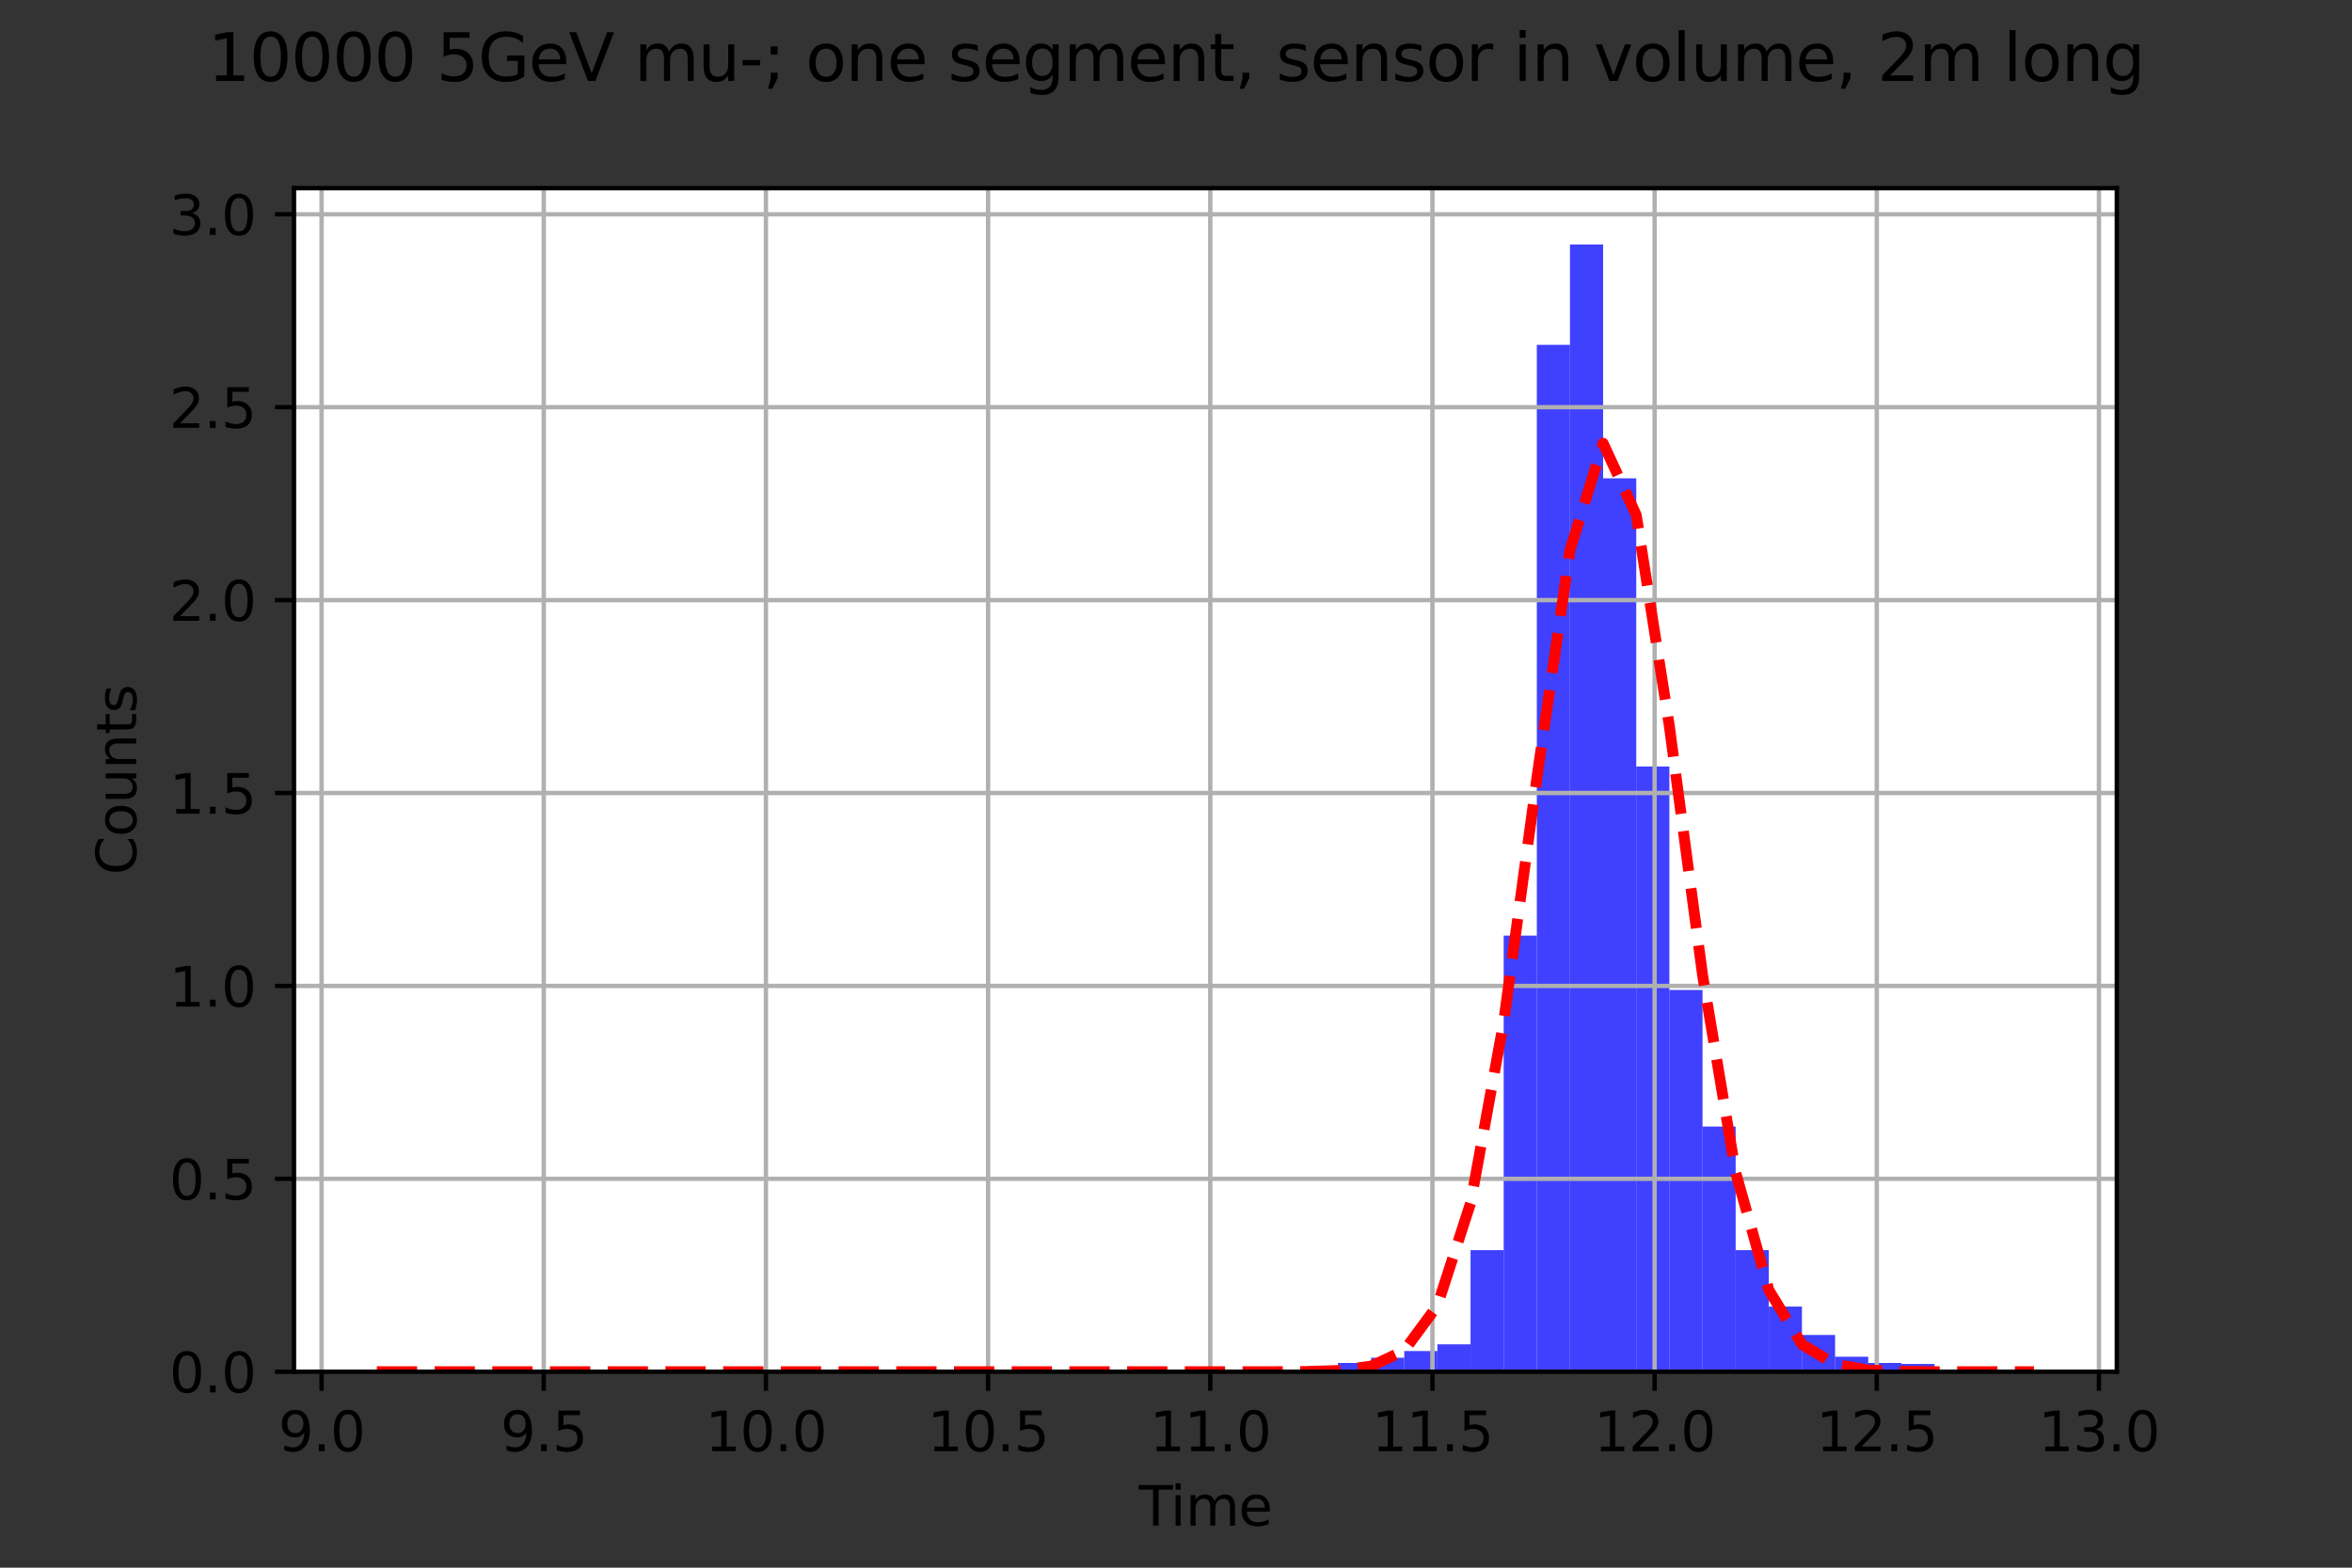 <?xml version="1.0" encoding="utf-8" standalone="no"?>
<!DOCTYPE svg PUBLIC "-//W3C//DTD SVG 1.1//EN"
  "http://www.w3.org/Graphics/SVG/1.1/DTD/svg11.dtd">
<svg xmlns:xlink="http://www.w3.org/1999/xlink" width="432pt" height="288pt" viewBox="0 0 432 288" xmlns="http://www.w3.org/2000/svg" version="1.1">
 <rect x="0" y="0" width="432" height="288" fill="#333333" stroke="none"/>
 <defs>
  <style type="text/css">*{stroke-linejoin: round; stroke-linecap: butt}</style>
 </defs>
 <g id="figure_1">
  <g id="patch_1">
   <path d="M 0 288 
L 432 288 
L 432 0 
L 0 0 
L 0 288 
z
" style="fill: none"/>
  </g>
  <g id="axes_1">
   <g id="patch_2">
    <path d="M 54 252 
L 388.8 252 
L 388.8 34.56 
L 54 34.56 
z
" style="fill: #ffffff"/>
   </g>
   <g id="patch_3">
    <path d="M 69.218 252 
L 75.305 252 
L 75.305 251.905 
L 69.218 251.905 
z
" clip-path="url(#pb3d603c00c)" style="fill: #0000ff; opacity: 0.75"/>
   </g>
   <g id="patch_4">
    <path d="M 75.305 252 
L 81.393 252 
L 81.393 252 
L 75.305 252 
z
" clip-path="url(#pb3d603c00c)" style="fill: #0000ff; opacity: 0.75"/>
   </g>
   <g id="patch_5">
    <path d="M 81.393 252 
L 87.48 252 
L 87.48 252 
L 81.393 252 
z
" clip-path="url(#pb3d603c00c)" style="fill: #0000ff; opacity: 0.75"/>
   </g>
   <g id="patch_6">
    <path d="M 87.48 252 
L 93.567 252 
L 93.567 252 
L 87.48 252 
z
" clip-path="url(#pb3d603c00c)" style="fill: #0000ff; opacity: 0.75"/>
   </g>
   <g id="patch_7">
    <path d="M 93.567 252 
L 99.655 252 
L 99.655 252 
L 93.567 252 
z
" clip-path="url(#pb3d603c00c)" style="fill: #0000ff; opacity: 0.75"/>
   </g>
   <g id="patch_8">
    <path d="M 99.655 252 
L 105.742 252 
L 105.742 252 
L 99.655 252 
z
" clip-path="url(#pb3d603c00c)" style="fill: #0000ff; opacity: 0.75"/>
   </g>
   <g id="patch_9">
    <path d="M 105.742 252 
L 111.829 252 
L 111.829 252 
L 105.742 252 
z
" clip-path="url(#pb3d603c00c)" style="fill: #0000ff; opacity: 0.75"/>
   </g>
   <g id="patch_10">
    <path d="M 111.829 252 
L 117.916 252 
L 117.916 252 
L 111.829 252 
z
" clip-path="url(#pb3d603c00c)" style="fill: #0000ff; opacity: 0.75"/>
   </g>
   <g id="patch_11">
    <path d="M 117.916 252 
L 124.004 252 
L 124.004 252 
L 117.916 252 
z
" clip-path="url(#pb3d603c00c)" style="fill: #0000ff; opacity: 0.75"/>
   </g>
   <g id="patch_12">
    <path d="M 124.004 252 
L 130.091 252 
L 130.091 252 
L 124.004 252 
z
" clip-path="url(#pb3d603c00c)" style="fill: #0000ff; opacity: 0.75"/>
   </g>
   <g id="patch_13">
    <path d="M 130.091 252 
L 136.178 252 
L 136.178 252 
L 130.091 252 
z
" clip-path="url(#pb3d603c00c)" style="fill: #0000ff; opacity: 0.75"/>
   </g>
   <g id="patch_14">
    <path d="M 136.178 252 
L 142.265 252 
L 142.265 252 
L 136.178 252 
z
" clip-path="url(#pb3d603c00c)" style="fill: #0000ff; opacity: 0.75"/>
   </g>
   <g id="patch_15">
    <path d="M 142.265 252 
L 148.353 252 
L 148.353 252 
L 142.265 252 
z
" clip-path="url(#pb3d603c00c)" style="fill: #0000ff; opacity: 0.75"/>
   </g>
   <g id="patch_16">
    <path d="M 148.353 252 
L 154.44 252 
L 154.44 252 
L 148.353 252 
z
" clip-path="url(#pb3d603c00c)" style="fill: #0000ff; opacity: 0.75"/>
   </g>
   <g id="patch_17">
    <path d="M 154.44 252 
L 160.527 252 
L 160.527 252 
L 154.44 252 
z
" clip-path="url(#pb3d603c00c)" style="fill: #0000ff; opacity: 0.75"/>
   </g>
   <g id="patch_18">
    <path d="M 160.527 252 
L 166.615 252 
L 166.615 251.905 
L 160.527 251.905 
z
" clip-path="url(#pb3d603c00c)" style="fill: #0000ff; opacity: 0.75"/>
   </g>
   <g id="patch_19">
    <path d="M 166.615 252 
L 172.702 252 
L 172.702 252 
L 166.615 252 
z
" clip-path="url(#pb3d603c00c)" style="fill: #0000ff; opacity: 0.75"/>
   </g>
   <g id="patch_20">
    <path d="M 172.702 252 
L 178.789 252 
L 178.789 252 
L 172.702 252 
z
" clip-path="url(#pb3d603c00c)" style="fill: #0000ff; opacity: 0.75"/>
   </g>
   <g id="patch_21">
    <path d="M 178.789 252 
L 184.876 252 
L 184.876 251.905 
L 178.789 251.905 
z
" clip-path="url(#pb3d603c00c)" style="fill: #0000ff; opacity: 0.75"/>
   </g>
   <g id="patch_22">
    <path d="M 184.876 252 
L 190.964 252 
L 190.964 252 
L 184.876 252 
z
" clip-path="url(#pb3d603c00c)" style="fill: #0000ff; opacity: 0.75"/>
   </g>
   <g id="patch_23">
    <path d="M 190.964 252 
L 197.051 252 
L 197.051 252 
L 190.964 252 
z
" clip-path="url(#pb3d603c00c)" style="fill: #0000ff; opacity: 0.75"/>
   </g>
   <g id="patch_24">
    <path d="M 197.051 252 
L 203.138 252 
L 203.138 252 
L 197.051 252 
z
" clip-path="url(#pb3d603c00c)" style="fill: #0000ff; opacity: 0.75"/>
   </g>
   <g id="patch_25">
    <path d="M 203.138 252 
L 209.225 252 
L 209.225 252 
L 203.138 252 
z
" clip-path="url(#pb3d603c00c)" style="fill: #0000ff; opacity: 0.75"/>
   </g>
   <g id="patch_26">
    <path d="M 209.225 252 
L 215.313 252 
L 215.313 251.905 
L 209.225 251.905 
z
" clip-path="url(#pb3d603c00c)" style="fill: #0000ff; opacity: 0.75"/>
   </g>
   <g id="patch_27">
    <path d="M 215.313 252 
L 221.4 252 
L 221.4 252 
L 215.313 252 
z
" clip-path="url(#pb3d603c00c)" style="fill: #0000ff; opacity: 0.75"/>
   </g>
   <g id="patch_28">
    <path d="M 221.4 252 
L 227.487 252 
L 227.487 252 
L 221.4 252 
z
" clip-path="url(#pb3d603c00c)" style="fill: #0000ff; opacity: 0.75"/>
   </g>
   <g id="patch_29">
    <path d="M 227.487 252 
L 233.575 252 
L 233.575 252 
L 227.487 252 
z
" clip-path="url(#pb3d603c00c)" style="fill: #0000ff; opacity: 0.75"/>
   </g>
   <g id="patch_30">
    <path d="M 233.575 252 
L 239.662 252 
L 239.662 252 
L 233.575 252 
z
" clip-path="url(#pb3d603c00c)" style="fill: #0000ff; opacity: 0.75"/>
   </g>
   <g id="patch_31">
    <path d="M 239.662 252 
L 245.749 252 
L 245.749 251.24 
L 239.662 251.24 
z
" clip-path="url(#pb3d603c00c)" style="fill: #0000ff; opacity: 0.75"/>
   </g>
   <g id="patch_32">
    <path d="M 245.749 252 
L 251.836 252 
L 251.836 250.384 
L 245.749 250.384 
z
" clip-path="url(#pb3d603c00c)" style="fill: #0000ff; opacity: 0.75"/>
   </g>
   <g id="patch_33">
    <path d="M 251.836 252 
L 257.924 252 
L 257.924 249.434 
L 251.836 249.434 
z
" clip-path="url(#pb3d603c00c)" style="fill: #0000ff; opacity: 0.75"/>
   </g>
   <g id="patch_34">
    <path d="M 257.924 252 
L 264.011 252 
L 264.011 248.199 
L 257.924 248.199 
z
" clip-path="url(#pb3d603c00c)" style="fill: #0000ff; opacity: 0.75"/>
   </g>
   <g id="patch_35">
    <path d="M 264.011 252 
L 270.098 252 
L 270.098 246.963 
L 264.011 246.963 
z
" clip-path="url(#pb3d603c00c)" style="fill: #0000ff; opacity: 0.75"/>
   </g>
   <g id="patch_36">
    <path d="M 270.098 252 
L 276.185 252 
L 276.185 229.666 
L 270.098 229.666 
z
" clip-path="url(#pb3d603c00c)" style="fill: #0000ff; opacity: 0.75"/>
   </g>
   <g id="patch_37">
    <path d="M 276.185 252 
L 282.273 252 
L 282.273 171.884 
L 276.185 171.884 
z
" clip-path="url(#pb3d603c00c)" style="fill: #0000ff; opacity: 0.75"/>
   </g>
   <g id="patch_38">
    <path d="M 282.273 252 
L 288.36 252 
L 288.36 63.351 
L 282.273 63.351 
z
" clip-path="url(#pb3d603c00c)" style="fill: #0000ff; opacity: 0.75"/>
   </g>
   <g id="patch_39">
    <path d="M 288.36 252 
L 294.447 252 
L 294.447 44.914 
L 288.36 44.914 
z
" clip-path="url(#pb3d603c00c)" style="fill: #0000ff; opacity: 0.75"/>
   </g>
   <g id="patch_40">
    <path d="M 294.447 252 
L 300.535 252 
L 300.535 87.869 
L 294.447 87.869 
z
" clip-path="url(#pb3d603c00c)" style="fill: #0000ff; opacity: 0.75"/>
   </g>
   <g id="patch_41">
    <path d="M 300.535 252 
L 306.622 252 
L 306.622 140.807 
L 300.535 140.807 
z
" clip-path="url(#pb3d603c00c)" style="fill: #0000ff; opacity: 0.75"/>
   </g>
   <g id="patch_42">
    <path d="M 306.622 252 
L 312.709 252 
L 312.709 181.863 
L 306.622 181.863 
z
" clip-path="url(#pb3d603c00c)" style="fill: #0000ff; opacity: 0.75"/>
   </g>
   <g id="patch_43">
    <path d="M 312.709 252 
L 318.796 252 
L 318.796 206.952 
L 312.709 206.952 
z
" clip-path="url(#pb3d603c00c)" style="fill: #0000ff; opacity: 0.75"/>
   </g>
   <g id="patch_44">
    <path d="M 318.796 252 
L 324.884 252 
L 324.884 229.666 
L 318.796 229.666 
z
" clip-path="url(#pb3d603c00c)" style="fill: #0000ff; opacity: 0.75"/>
   </g>
   <g id="patch_45">
    <path d="M 324.884 252 
L 330.971 252 
L 330.971 240.025 
L 324.884 240.025 
z
" clip-path="url(#pb3d603c00c)" style="fill: #0000ff; opacity: 0.75"/>
   </g>
   <g id="patch_46">
    <path d="M 330.971 252 
L 337.058 252 
L 337.058 245.252 
L 330.971 245.252 
z
" clip-path="url(#pb3d603c00c)" style="fill: #0000ff; opacity: 0.75"/>
   </g>
   <g id="patch_47">
    <path d="M 337.058 252 
L 343.145 252 
L 343.145 249.244 
L 337.058 249.244 
z
" clip-path="url(#pb3d603c00c)" style="fill: #0000ff; opacity: 0.75"/>
   </g>
   <g id="patch_48">
    <path d="M 343.145 252 
L 349.233 252 
L 349.233 250.384 
L 343.145 250.384 
z
" clip-path="url(#pb3d603c00c)" style="fill: #0000ff; opacity: 0.75"/>
   </g>
   <g id="patch_49">
    <path d="M 349.233 252 
L 355.32 252 
L 355.32 250.574 
L 349.233 250.574 
z
" clip-path="url(#pb3d603c00c)" style="fill: #0000ff; opacity: 0.75"/>
   </g>
   <g id="patch_50">
    <path d="M 355.32 252 
L 361.407 252 
L 361.407 251.62 
L 355.32 251.62 
z
" clip-path="url(#pb3d603c00c)" style="fill: #0000ff; opacity: 0.75"/>
   </g>
   <g id="patch_51">
    <path d="M 361.407 252 
L 367.495 252 
L 367.495 251.905 
L 361.407 251.905 
z
" clip-path="url(#pb3d603c00c)" style="fill: #0000ff; opacity: 0.75"/>
   </g>
   <g id="patch_52">
    <path d="M 367.495 252 
L 373.582 252 
L 373.582 251.905 
L 367.495 251.905 
z
" clip-path="url(#pb3d603c00c)" style="fill: #0000ff; opacity: 0.75"/>
   </g>
   <g id="matplotlib.axis_1">
    <g id="xtick_1">
     <g id="line2d_1">
      <path d="M 59.065 252 
L 59.065 34.56 
" clip-path="url(#pb3d603c00c)" style="fill: none; stroke: #b0b0b0; stroke-width: 0.8; stroke-linecap: square"/>
     </g>
     <g id="line2d_2">
      <defs>
       <path id="mddbe0dbd4b" d="M 0 0 
L 0 3.5 
" style="stroke: #000000; stroke-width: 0.8"/>
      </defs>
      <g>
       <use xlink:href="#mddbe0dbd4b" x="59.065" y="252" style="stroke: #000000; stroke-width: 0.8"/>
      </g>
     </g>
     <g id="text_1">
      <!-- 9.0 -->
      <g transform="translate(51.113 266.598) scale(0.1 -0.1)">
       <defs>
        <path id="DejaVuSans-39" d="M 703 97 
L 703 672 
Q 941 559 1184 500 
Q 1428 441 1663 441 
Q 2288 441 2617 861 
Q 2947 1281 2994 2138 
Q 2813 1869 2534 1725 
Q 2256 1581 1919 1581 
Q 1219 1581 811 2004 
Q 403 2428 403 3163 
Q 403 3881 828 4315 
Q 1253 4750 1959 4750 
Q 2769 4750 3195 4129 
Q 3622 3509 3622 2328 
Q 3622 1225 3098 567 
Q 2575 -91 1691 -91 
Q 1453 -91 1209 -44 
Q 966 3 703 97 
z
M 1959 2075 
Q 2384 2075 2632 2365 
Q 2881 2656 2881 3163 
Q 2881 3666 2632 3958 
Q 2384 4250 1959 4250 
Q 1534 4250 1286 3958 
Q 1038 3666 1038 3163 
Q 1038 2656 1286 2365 
Q 1534 2075 1959 2075 
z
" transform="scale(0.016)"/>
        <path id="DejaVuSans-2e" d="M 684 794 
L 1344 794 
L 1344 0 
L 684 0 
L 684 794 
z
" transform="scale(0.016)"/>
        <path id="DejaVuSans-30" d="M 2034 4250 
Q 1547 4250 1301 3770 
Q 1056 3291 1056 2328 
Q 1056 1369 1301 889 
Q 1547 409 2034 409 
Q 2525 409 2770 889 
Q 3016 1369 3016 2328 
Q 3016 3291 2770 3770 
Q 2525 4250 2034 4250 
z
M 2034 4750 
Q 2819 4750 3233 4129 
Q 3647 3509 3647 2328 
Q 3647 1150 3233 529 
Q 2819 -91 2034 -91 
Q 1250 -91 836 529 
Q 422 1150 422 2328 
Q 422 3509 836 4129 
Q 1250 4750 2034 4750 
z
" transform="scale(0.016)"/>
       </defs>
       <use xlink:href="#DejaVuSans-39"/>
       <use xlink:href="#DejaVuSans-2e" x="63.623"/>
       <use xlink:href="#DejaVuSans-30" x="95.41"/>
      </g>
     </g>
    </g>
    <g id="xtick_2">
     <g id="line2d_3">
      <path d="M 99.872 252 
L 99.872 34.56 
" clip-path="url(#pb3d603c00c)" style="fill: none; stroke: #b0b0b0; stroke-width: 0.8; stroke-linecap: square"/>
     </g>
     <g id="line2d_4">
      <g>
       <use xlink:href="#mddbe0dbd4b" x="99.872" y="252" style="stroke: #000000; stroke-width: 0.8"/>
      </g>
     </g>
     <g id="text_2">
      <!-- 9.5 -->
      <g transform="translate(91.92 266.598) scale(0.1 -0.1)">
       <defs>
        <path id="DejaVuSans-35" d="M 691 4666 
L 3169 4666 
L 3169 4134 
L 1269 4134 
L 1269 2991 
Q 1406 3038 1543 3061 
Q 1681 3084 1819 3084 
Q 2600 3084 3056 2656 
Q 3513 2228 3513 1497 
Q 3513 744 3044 326 
Q 2575 -91 1722 -91 
Q 1428 -91 1123 -41 
Q 819 9 494 109 
L 494 744 
Q 775 591 1075 516 
Q 1375 441 1709 441 
Q 2250 441 2565 725 
Q 2881 1009 2881 1497 
Q 2881 1984 2565 2268 
Q 2250 2553 1709 2553 
Q 1456 2553 1204 2497 
Q 953 2441 691 2322 
L 691 4666 
z
" transform="scale(0.016)"/>
       </defs>
       <use xlink:href="#DejaVuSans-39"/>
       <use xlink:href="#DejaVuSans-2e" x="63.623"/>
       <use xlink:href="#DejaVuSans-35" x="95.41"/>
      </g>
     </g>
    </g>
    <g id="xtick_3">
     <g id="line2d_5">
      <path d="M 140.679 252 
L 140.679 34.56 
" clip-path="url(#pb3d603c00c)" style="fill: none; stroke: #b0b0b0; stroke-width: 0.8; stroke-linecap: square"/>
     </g>
     <g id="line2d_6">
      <g>
       <use xlink:href="#mddbe0dbd4b" x="140.679" y="252" style="stroke: #000000; stroke-width: 0.8"/>
      </g>
     </g>
     <g id="text_3">
      <!-- 10.0 -->
      <g transform="translate(129.546 266.598) scale(0.1 -0.1)">
       <defs>
        <path id="DejaVuSans-31" d="M 794 531 
L 1825 531 
L 1825 4091 
L 703 3866 
L 703 4441 
L 1819 4666 
L 2450 4666 
L 2450 531 
L 3481 531 
L 3481 0 
L 794 0 
L 794 531 
z
" transform="scale(0.016)"/>
       </defs>
       <use xlink:href="#DejaVuSans-31"/>
       <use xlink:href="#DejaVuSans-30" x="63.623"/>
       <use xlink:href="#DejaVuSans-2e" x="127.246"/>
       <use xlink:href="#DejaVuSans-30" x="159.033"/>
      </g>
     </g>
    </g>
    <g id="xtick_4">
     <g id="line2d_7">
      <path d="M 181.486 252 
L 181.486 34.56 
" clip-path="url(#pb3d603c00c)" style="fill: none; stroke: #b0b0b0; stroke-width: 0.8; stroke-linecap: square"/>
     </g>
     <g id="line2d_8">
      <g>
       <use xlink:href="#mddbe0dbd4b" x="181.486" y="252" style="stroke: #000000; stroke-width: 0.8"/>
      </g>
     </g>
     <g id="text_4">
      <!-- 10.5 -->
      <g transform="translate(170.353 266.598) scale(0.1 -0.1)">
       <use xlink:href="#DejaVuSans-31"/>
       <use xlink:href="#DejaVuSans-30" x="63.623"/>
       <use xlink:href="#DejaVuSans-2e" x="127.246"/>
       <use xlink:href="#DejaVuSans-35" x="159.033"/>
      </g>
     </g>
    </g>
    <g id="xtick_5">
     <g id="line2d_9">
      <path d="M 222.293 252 
L 222.293 34.56 
" clip-path="url(#pb3d603c00c)" style="fill: none; stroke: #b0b0b0; stroke-width: 0.8; stroke-linecap: square"/>
     </g>
     <g id="line2d_10">
      <g>
       <use xlink:href="#mddbe0dbd4b" x="222.293" y="252" style="stroke: #000000; stroke-width: 0.8"/>
      </g>
     </g>
     <g id="text_5">
      <!-- 11.0 -->
      <g transform="translate(211.161 266.598) scale(0.1 -0.1)">
       <use xlink:href="#DejaVuSans-31"/>
       <use xlink:href="#DejaVuSans-31" x="63.623"/>
       <use xlink:href="#DejaVuSans-2e" x="127.246"/>
       <use xlink:href="#DejaVuSans-30" x="159.033"/>
      </g>
     </g>
    </g>
    <g id="xtick_6">
     <g id="line2d_11">
      <path d="M 263.101 252 
L 263.101 34.56 
" clip-path="url(#pb3d603c00c)" style="fill: none; stroke: #b0b0b0; stroke-width: 0.8; stroke-linecap: square"/>
     </g>
     <g id="line2d_12">
      <g>
       <use xlink:href="#mddbe0dbd4b" x="263.101" y="252" style="stroke: #000000; stroke-width: 0.8"/>
      </g>
     </g>
     <g id="text_6">
      <!-- 11.5 -->
      <g transform="translate(251.968 266.598) scale(0.1 -0.1)">
       <use xlink:href="#DejaVuSans-31"/>
       <use xlink:href="#DejaVuSans-31" x="63.623"/>
       <use xlink:href="#DejaVuSans-2e" x="127.246"/>
       <use xlink:href="#DejaVuSans-35" x="159.033"/>
      </g>
     </g>
    </g>
    <g id="xtick_7">
     <g id="line2d_13">
      <path d="M 303.908 252 
L 303.908 34.56 
" clip-path="url(#pb3d603c00c)" style="fill: none; stroke: #b0b0b0; stroke-width: 0.8; stroke-linecap: square"/>
     </g>
     <g id="line2d_14">
      <g>
       <use xlink:href="#mddbe0dbd4b" x="303.908" y="252" style="stroke: #000000; stroke-width: 0.8"/>
      </g>
     </g>
     <g id="text_7">
      <!-- 12.0 -->
      <g transform="translate(292.775 266.598) scale(0.1 -0.1)">
       <defs>
        <path id="DejaVuSans-32" d="M 1228 531 
L 3431 531 
L 3431 0 
L 469 0 
L 469 531 
Q 828 903 1448 1529 
Q 2069 2156 2228 2338 
Q 2531 2678 2651 2914 
Q 2772 3150 2772 3378 
Q 2772 3750 2511 3984 
Q 2250 4219 1831 4219 
Q 1534 4219 1204 4116 
Q 875 4013 500 3803 
L 500 4441 
Q 881 4594 1212 4672 
Q 1544 4750 1819 4750 
Q 2544 4750 2975 4387 
Q 3406 4025 3406 3419 
Q 3406 3131 3298 2873 
Q 3191 2616 2906 2266 
Q 2828 2175 2409 1742 
Q 1991 1309 1228 531 
z
" transform="scale(0.016)"/>
       </defs>
       <use xlink:href="#DejaVuSans-31"/>
       <use xlink:href="#DejaVuSans-32" x="63.623"/>
       <use xlink:href="#DejaVuSans-2e" x="127.246"/>
       <use xlink:href="#DejaVuSans-30" x="159.033"/>
      </g>
     </g>
    </g>
    <g id="xtick_8">
     <g id="line2d_15">
      <path d="M 344.715 252 
L 344.715 34.56 
" clip-path="url(#pb3d603c00c)" style="fill: none; stroke: #b0b0b0; stroke-width: 0.8; stroke-linecap: square"/>
     </g>
     <g id="line2d_16">
      <g>
       <use xlink:href="#mddbe0dbd4b" x="344.715" y="252" style="stroke: #000000; stroke-width: 0.8"/>
      </g>
     </g>
     <g id="text_8">
      <!-- 12.5 -->
      <g transform="translate(333.582 266.598) scale(0.1 -0.1)">
       <use xlink:href="#DejaVuSans-31"/>
       <use xlink:href="#DejaVuSans-32" x="63.623"/>
       <use xlink:href="#DejaVuSans-2e" x="127.246"/>
       <use xlink:href="#DejaVuSans-35" x="159.033"/>
      </g>
     </g>
    </g>
    <g id="xtick_9">
     <g id="line2d_17">
      <path d="M 385.522 252 
L 385.522 34.56 
" clip-path="url(#pb3d603c00c)" style="fill: none; stroke: #b0b0b0; stroke-width: 0.8; stroke-linecap: square"/>
     </g>
     <g id="line2d_18">
      <g>
       <use xlink:href="#mddbe0dbd4b" x="385.522" y="252" style="stroke: #000000; stroke-width: 0.8"/>
      </g>
     </g>
     <g id="text_9">
      <!-- 13.0 -->
      <g transform="translate(374.39 266.598) scale(0.1 -0.1)">
       <defs>
        <path id="DejaVuSans-33" d="M 2597 2516 
Q 3050 2419 3304 2112 
Q 3559 1806 3559 1356 
Q 3559 666 3084 287 
Q 2609 -91 1734 -91 
Q 1441 -91 1130 -33 
Q 819 25 488 141 
L 488 750 
Q 750 597 1062 519 
Q 1375 441 1716 441 
Q 2309 441 2620 675 
Q 2931 909 2931 1356 
Q 2931 1769 2642 2001 
Q 2353 2234 1838 2234 
L 1294 2234 
L 1294 2753 
L 1863 2753 
Q 2328 2753 2575 2939 
Q 2822 3125 2822 3475 
Q 2822 3834 2567 4026 
Q 2313 4219 1838 4219 
Q 1578 4219 1281 4162 
Q 984 4106 628 3988 
L 628 4550 
Q 988 4650 1302 4700 
Q 1616 4750 1894 4750 
Q 2613 4750 3031 4423 
Q 3450 4097 3450 3541 
Q 3450 3153 3228 2886 
Q 3006 2619 2597 2516 
z
" transform="scale(0.016)"/>
       </defs>
       <use xlink:href="#DejaVuSans-31"/>
       <use xlink:href="#DejaVuSans-33" x="63.623"/>
       <use xlink:href="#DejaVuSans-2e" x="127.246"/>
       <use xlink:href="#DejaVuSans-30" x="159.033"/>
      </g>
     </g>
    </g>
    <g id="text_10">
     <!-- Time -->
     <g transform="translate(209.166 280.277) scale(0.1 -0.1)">
      <defs>
       <path id="DejaVuSans-54" d="M -19 4666 
L 3928 4666 
L 3928 4134 
L 2272 4134 
L 2272 0 
L 1638 0 
L 1638 4134 
L -19 4134 
L -19 4666 
z
" transform="scale(0.016)"/>
       <path id="DejaVuSans-69" d="M 603 3500 
L 1178 3500 
L 1178 0 
L 603 0 
L 603 3500 
z
M 603 4863 
L 1178 4863 
L 1178 4134 
L 603 4134 
L 603 4863 
z
" transform="scale(0.016)"/>
       <path id="DejaVuSans-6d" d="M 3328 2828 
Q 3544 3216 3844 3400 
Q 4144 3584 4550 3584 
Q 5097 3584 5394 3201 
Q 5691 2819 5691 2113 
L 5691 0 
L 5113 0 
L 5113 2094 
Q 5113 2597 4934 2840 
Q 4756 3084 4391 3084 
Q 3944 3084 3684 2787 
Q 3425 2491 3425 1978 
L 3425 0 
L 2847 0 
L 2847 2094 
Q 2847 2600 2669 2842 
Q 2491 3084 2119 3084 
Q 1678 3084 1418 2786 
Q 1159 2488 1159 1978 
L 1159 0 
L 581 0 
L 581 3500 
L 1159 3500 
L 1159 2956 
Q 1356 3278 1631 3431 
Q 1906 3584 2284 3584 
Q 2666 3584 2933 3390 
Q 3200 3197 3328 2828 
z
" transform="scale(0.016)"/>
       <path id="DejaVuSans-65" d="M 3597 1894 
L 3597 1613 
L 953 1613 
Q 991 1019 1311 708 
Q 1631 397 2203 397 
Q 2534 397 2845 478 
Q 3156 559 3463 722 
L 3463 178 
Q 3153 47 2828 -22 
Q 2503 -91 2169 -91 
Q 1331 -91 842 396 
Q 353 884 353 1716 
Q 353 2575 817 3079 
Q 1281 3584 2069 3584 
Q 2775 3584 3186 3129 
Q 3597 2675 3597 1894 
z
M 3022 2063 
Q 3016 2534 2758 2815 
Q 2500 3097 2075 3097 
Q 1594 3097 1305 2825 
Q 1016 2553 972 2059 
L 3022 2063 
z
" transform="scale(0.016)"/>
      </defs>
      <use xlink:href="#DejaVuSans-54"/>
      <use xlink:href="#DejaVuSans-69" x="57.959"/>
      <use xlink:href="#DejaVuSans-6d" x="85.742"/>
      <use xlink:href="#DejaVuSans-65" x="183.154"/>
     </g>
    </g>
   </g>
   <g id="matplotlib.axis_2">
    <g id="ytick_1">
     <g id="line2d_19">
      <path d="M 54 252 
L 388.8 252 
" clip-path="url(#pb3d603c00c)" style="fill: none; stroke: #b0b0b0; stroke-width: 0.8; stroke-linecap: square"/>
     </g>
     <g id="line2d_20">
      <defs>
       <path id="m5a565ff064" d="M 0 0 
L -3.5 0 
" style="stroke: #000000; stroke-width: 0.8"/>
      </defs>
      <g>
       <use xlink:href="#m5a565ff064" x="54" y="252" style="stroke: #000000; stroke-width: 0.8"/>
      </g>
     </g>
     <g id="text_11">
      <!-- 0.0 -->
      <g transform="translate(31.097 255.799) scale(0.1 -0.1)">
       <use xlink:href="#DejaVuSans-30"/>
       <use xlink:href="#DejaVuSans-2e" x="63.623"/>
       <use xlink:href="#DejaVuSans-30" x="95.41"/>
      </g>
     </g>
    </g>
    <g id="ytick_2">
     <g id="line2d_21">
      <path d="M 54 216.561 
L 388.8 216.561 
" clip-path="url(#pb3d603c00c)" style="fill: none; stroke: #b0b0b0; stroke-width: 0.8; stroke-linecap: square"/>
     </g>
     <g id="line2d_22">
      <g>
       <use xlink:href="#m5a565ff064" x="54" y="216.561" style="stroke: #000000; stroke-width: 0.8"/>
      </g>
     </g>
     <g id="text_12">
      <!-- 0.5 -->
      <g transform="translate(31.097 220.361) scale(0.1 -0.1)">
       <use xlink:href="#DejaVuSans-30"/>
       <use xlink:href="#DejaVuSans-2e" x="63.623"/>
       <use xlink:href="#DejaVuSans-35" x="95.41"/>
      </g>
     </g>
    </g>
    <g id="ytick_3">
     <g id="line2d_23">
      <path d="M 54 181.123 
L 388.8 181.123 
" clip-path="url(#pb3d603c00c)" style="fill: none; stroke: #b0b0b0; stroke-width: 0.8; stroke-linecap: square"/>
     </g>
     <g id="line2d_24">
      <g>
       <use xlink:href="#m5a565ff064" x="54" y="181.123" style="stroke: #000000; stroke-width: 0.8"/>
      </g>
     </g>
     <g id="text_13">
      <!-- 1.0 -->
      <g transform="translate(31.097 184.922) scale(0.1 -0.1)">
       <use xlink:href="#DejaVuSans-31"/>
       <use xlink:href="#DejaVuSans-2e" x="63.623"/>
       <use xlink:href="#DejaVuSans-30" x="95.41"/>
      </g>
     </g>
    </g>
    <g id="ytick_4">
     <g id="line2d_25">
      <path d="M 54 145.684 
L 388.8 145.684 
" clip-path="url(#pb3d603c00c)" style="fill: none; stroke: #b0b0b0; stroke-width: 0.8; stroke-linecap: square"/>
     </g>
     <g id="line2d_26">
      <g>
       <use xlink:href="#m5a565ff064" x="54" y="145.684" style="stroke: #000000; stroke-width: 0.8"/>
      </g>
     </g>
     <g id="text_14">
      <!-- 1.5 -->
      <g transform="translate(31.097 149.483) scale(0.1 -0.1)">
       <use xlink:href="#DejaVuSans-31"/>
       <use xlink:href="#DejaVuSans-2e" x="63.623"/>
       <use xlink:href="#DejaVuSans-35" x="95.41"/>
      </g>
     </g>
    </g>
    <g id="ytick_5">
     <g id="line2d_27">
      <path d="M 54 110.246 
L 388.8 110.246 
" clip-path="url(#pb3d603c00c)" style="fill: none; stroke: #b0b0b0; stroke-width: 0.8; stroke-linecap: square"/>
     </g>
     <g id="line2d_28">
      <g>
       <use xlink:href="#m5a565ff064" x="54" y="110.246" style="stroke: #000000; stroke-width: 0.8"/>
      </g>
     </g>
     <g id="text_15">
      <!-- 2.0 -->
      <g transform="translate(31.097 114.045) scale(0.1 -0.1)">
       <use xlink:href="#DejaVuSans-32"/>
       <use xlink:href="#DejaVuSans-2e" x="63.623"/>
       <use xlink:href="#DejaVuSans-30" x="95.41"/>
      </g>
     </g>
    </g>
    <g id="ytick_6">
     <g id="line2d_29">
      <path d="M 54 74.807 
L 388.8 74.807 
" clip-path="url(#pb3d603c00c)" style="fill: none; stroke: #b0b0b0; stroke-width: 0.8; stroke-linecap: square"/>
     </g>
     <g id="line2d_30">
      <g>
       <use xlink:href="#m5a565ff064" x="54" y="74.807" style="stroke: #000000; stroke-width: 0.8"/>
      </g>
     </g>
     <g id="text_16">
      <!-- 2.5 -->
      <g transform="translate(31.097 78.606) scale(0.1 -0.1)">
       <use xlink:href="#DejaVuSans-32"/>
       <use xlink:href="#DejaVuSans-2e" x="63.623"/>
       <use xlink:href="#DejaVuSans-35" x="95.41"/>
      </g>
     </g>
    </g>
    <g id="ytick_7">
     <g id="line2d_31">
      <path d="M 54 39.369 
L 388.8 39.369 
" clip-path="url(#pb3d603c00c)" style="fill: none; stroke: #b0b0b0; stroke-width: 0.8; stroke-linecap: square"/>
     </g>
     <g id="line2d_32">
      <g>
       <use xlink:href="#m5a565ff064" x="54" y="39.369" style="stroke: #000000; stroke-width: 0.8"/>
      </g>
     </g>
     <g id="text_17">
      <!-- 3.0 -->
      <g transform="translate(31.097 43.168) scale(0.1 -0.1)">
       <use xlink:href="#DejaVuSans-33"/>
       <use xlink:href="#DejaVuSans-2e" x="63.623"/>
       <use xlink:href="#DejaVuSans-30" x="95.41"/>
      </g>
     </g>
    </g>
    <g id="text_18">
     <!-- Counts -->
     <g transform="translate(25.017 160.733) rotate(-90) scale(0.1 -0.1)">
      <defs>
       <path id="DejaVuSans-43" d="M 4122 4306 
L 4122 3641 
Q 3803 3938 3442 4084 
Q 3081 4231 2675 4231 
Q 1875 4231 1450 3742 
Q 1025 3253 1025 2328 
Q 1025 1406 1450 917 
Q 1875 428 2675 428 
Q 3081 428 3442 575 
Q 3803 722 4122 1019 
L 4122 359 
Q 3791 134 3420 21 
Q 3050 -91 2638 -91 
Q 1578 -91 968 557 
Q 359 1206 359 2328 
Q 359 3453 968 4101 
Q 1578 4750 2638 4750 
Q 3056 4750 3426 4639 
Q 3797 4528 4122 4306 
z
" transform="scale(0.016)"/>
       <path id="DejaVuSans-6f" d="M 1959 3097 
Q 1497 3097 1228 2736 
Q 959 2375 959 1747 
Q 959 1119 1226 758 
Q 1494 397 1959 397 
Q 2419 397 2687 759 
Q 2956 1122 2956 1747 
Q 2956 2369 2687 2733 
Q 2419 3097 1959 3097 
z
M 1959 3584 
Q 2709 3584 3137 3096 
Q 3566 2609 3566 1747 
Q 3566 888 3137 398 
Q 2709 -91 1959 -91 
Q 1206 -91 779 398 
Q 353 888 353 1747 
Q 353 2609 779 3096 
Q 1206 3584 1959 3584 
z
" transform="scale(0.016)"/>
       <path id="DejaVuSans-75" d="M 544 1381 
L 544 3500 
L 1119 3500 
L 1119 1403 
Q 1119 906 1312 657 
Q 1506 409 1894 409 
Q 2359 409 2629 706 
Q 2900 1003 2900 1516 
L 2900 3500 
L 3475 3500 
L 3475 0 
L 2900 0 
L 2900 538 
Q 2691 219 2414 64 
Q 2138 -91 1772 -91 
Q 1169 -91 856 284 
Q 544 659 544 1381 
z
M 1991 3584 
L 1991 3584 
z
" transform="scale(0.016)"/>
       <path id="DejaVuSans-6e" d="M 3513 2113 
L 3513 0 
L 2938 0 
L 2938 2094 
Q 2938 2591 2744 2837 
Q 2550 3084 2163 3084 
Q 1697 3084 1428 2787 
Q 1159 2491 1159 1978 
L 1159 0 
L 581 0 
L 581 3500 
L 1159 3500 
L 1159 2956 
Q 1366 3272 1645 3428 
Q 1925 3584 2291 3584 
Q 2894 3584 3203 3211 
Q 3513 2838 3513 2113 
z
" transform="scale(0.016)"/>
       <path id="DejaVuSans-74" d="M 1172 4494 
L 1172 3500 
L 2356 3500 
L 2356 3053 
L 1172 3053 
L 1172 1153 
Q 1172 725 1289 603 
Q 1406 481 1766 481 
L 2356 481 
L 2356 0 
L 1766 0 
Q 1100 0 847 248 
Q 594 497 594 1153 
L 594 3053 
L 172 3053 
L 172 3500 
L 594 3500 
L 594 4494 
L 1172 4494 
z
" transform="scale(0.016)"/>
       <path id="DejaVuSans-73" d="M 2834 3397 
L 2834 2853 
Q 2591 2978 2328 3040 
Q 2066 3103 1784 3103 
Q 1356 3103 1142 2972 
Q 928 2841 928 2578 
Q 928 2378 1081 2264 
Q 1234 2150 1697 2047 
L 1894 2003 
Q 2506 1872 2764 1633 
Q 3022 1394 3022 966 
Q 3022 478 2636 193 
Q 2250 -91 1575 -91 
Q 1294 -91 989 -36 
Q 684 19 347 128 
L 347 722 
Q 666 556 975 473 
Q 1284 391 1588 391 
Q 1994 391 2212 530 
Q 2431 669 2431 922 
Q 2431 1156 2273 1281 
Q 2116 1406 1581 1522 
L 1381 1569 
Q 847 1681 609 1914 
Q 372 2147 372 2553 
Q 372 3047 722 3315 
Q 1072 3584 1716 3584 
Q 2034 3584 2315 3537 
Q 2597 3491 2834 3397 
z
" transform="scale(0.016)"/>
      </defs>
      <use xlink:href="#DejaVuSans-43"/>
      <use xlink:href="#DejaVuSans-6f" x="69.824"/>
      <use xlink:href="#DejaVuSans-75" x="131.006"/>
      <use xlink:href="#DejaVuSans-6e" x="194.385"/>
      <use xlink:href="#DejaVuSans-74" x="257.764"/>
      <use xlink:href="#DejaVuSans-73" x="296.973"/>
     </g>
    </g>
   </g>
   <g id="line2d_33">
    <path d="M 69.218 252 
L 75.305 252 
L 81.393 252 
L 87.48 252 
L 93.567 252 
L 99.655 252 
L 105.742 252 
L 111.829 252 
L 117.916 252 
L 124.004 252 
L 130.091 252 
L 136.178 252 
L 142.265 252 
L 148.353 252 
L 154.44 252 
L 160.527 252 
L 166.615 252 
L 172.702 252 
L 178.789 252 
L 184.876 252 
L 190.964 252 
L 197.051 252 
L 203.138 252 
L 209.225 252 
L 215.313 252 
L 221.4 252 
L 227.487 251.999 
L 233.575 251.995 
L 239.662 251.962 
L 245.749 251.782 
L 251.836 250.978 
L 257.924 248.099 
L 264.011 239.84 
L 270.098 221.06 
L 276.185 187.726 
L 282.273 142.999 
L 288.36 101.089 
L 294.447 81.43 
L 300.535 94.61 
L 306.622 133.439 
L 312.709 179.088 
L 318.796 215.394 
L 324.884 236.996 
L 330.971 246.98 
L 337.058 250.629 
L 343.145 251.694 
L 349.233 251.944 
L 355.32 251.992 
L 361.407 251.999 
L 367.495 252 
L 373.582 252 
" clip-path="url(#pb3d603c00c)" style="fill: none; stroke-dasharray: 7.4,3.2; stroke-dashoffset: 0; stroke: #ff0000; stroke-width: 2"/>
   </g>
   <g id="patch_53">
    <path d="M 54 252 
L 54 34.56 
" style="fill: none; stroke: #000000; stroke-width: 0.8; stroke-linejoin: miter; stroke-linecap: square"/>
   </g>
   <g id="patch_54">
    <path d="M 388.8 252 
L 388.8 34.56 
" style="fill: none; stroke: #000000; stroke-width: 0.8; stroke-linejoin: miter; stroke-linecap: square"/>
   </g>
   <g id="patch_55">
    <path d="M 54 252 
L 388.8 252 
" style="fill: none; stroke: #000000; stroke-width: 0.8; stroke-linejoin: miter; stroke-linecap: square"/>
   </g>
   <g id="patch_56">
    <path d="M 54 34.56 
L 388.8 34.56 
" style="fill: none; stroke: #000000; stroke-width: 0.8; stroke-linejoin: miter; stroke-linecap: square"/>
   </g>
  </g>
  <g id="text_19">
   <!-- 10000 5GeV mu-; one segment, sensor in volume, 2m long -->
   <g transform="translate(38.166 14.878) scale(0.12 -0.12)">
    <defs>
     <path id="DejaVuSans-20" transform="scale(0.016)"/>
     <path id="DejaVuSans-47" d="M 3809 666 
L 3809 1919 
L 2778 1919 
L 2778 2438 
L 4434 2438 
L 4434 434 
Q 4069 175 3628 42 
Q 3188 -91 2688 -91 
Q 1594 -91 976 548 
Q 359 1188 359 2328 
Q 359 3472 976 4111 
Q 1594 4750 2688 4750 
Q 3144 4750 3555 4637 
Q 3966 4525 4313 4306 
L 4313 3634 
Q 3963 3931 3569 4081 
Q 3175 4231 2741 4231 
Q 1884 4231 1454 3753 
Q 1025 3275 1025 2328 
Q 1025 1384 1454 906 
Q 1884 428 2741 428 
Q 3075 428 3337 486 
Q 3600 544 3809 666 
z
" transform="scale(0.016)"/>
     <path id="DejaVuSans-56" d="M 1831 0 
L 50 4666 
L 709 4666 
L 2188 738 
L 3669 4666 
L 4325 4666 
L 2547 0 
L 1831 0 
z
" transform="scale(0.016)"/>
     <path id="DejaVuSans-2d" d="M 313 2009 
L 1997 2009 
L 1997 1497 
L 313 1497 
L 313 2009 
z
" transform="scale(0.016)"/>
     <path id="DejaVuSans-3b" d="M 750 3309 
L 1409 3309 
L 1409 2516 
L 750 2516 
L 750 3309 
z
M 750 794 
L 1409 794 
L 1409 256 
L 897 -744 
L 494 -744 
L 750 256 
L 750 794 
z
" transform="scale(0.016)"/>
     <path id="DejaVuSans-67" d="M 2906 1791 
Q 2906 2416 2648 2759 
Q 2391 3103 1925 3103 
Q 1463 3103 1205 2759 
Q 947 2416 947 1791 
Q 947 1169 1205 825 
Q 1463 481 1925 481 
Q 2391 481 2648 825 
Q 2906 1169 2906 1791 
z
M 3481 434 
Q 3481 -459 3084 -895 
Q 2688 -1331 1869 -1331 
Q 1566 -1331 1297 -1286 
Q 1028 -1241 775 -1147 
L 775 -588 
Q 1028 -725 1275 -790 
Q 1522 -856 1778 -856 
Q 2344 -856 2625 -561 
Q 2906 -266 2906 331 
L 2906 616 
Q 2728 306 2450 153 
Q 2172 0 1784 0 
Q 1141 0 747 490 
Q 353 981 353 1791 
Q 353 2603 747 3093 
Q 1141 3584 1784 3584 
Q 2172 3584 2450 3431 
Q 2728 3278 2906 2969 
L 2906 3500 
L 3481 3500 
L 3481 434 
z
" transform="scale(0.016)"/>
     <path id="DejaVuSans-2c" d="M 750 794 
L 1409 794 
L 1409 256 
L 897 -744 
L 494 -744 
L 750 256 
L 750 794 
z
" transform="scale(0.016)"/>
     <path id="DejaVuSans-72" d="M 2631 2963 
Q 2534 3019 2420 3045 
Q 2306 3072 2169 3072 
Q 1681 3072 1420 2755 
Q 1159 2438 1159 1844 
L 1159 0 
L 581 0 
L 581 3500 
L 1159 3500 
L 1159 2956 
Q 1341 3275 1631 3429 
Q 1922 3584 2338 3584 
Q 2397 3584 2469 3576 
Q 2541 3569 2628 3553 
L 2631 2963 
z
" transform="scale(0.016)"/>
     <path id="DejaVuSans-76" d="M 191 3500 
L 800 3500 
L 1894 563 
L 2988 3500 
L 3597 3500 
L 2284 0 
L 1503 0 
L 191 3500 
z
" transform="scale(0.016)"/>
     <path id="DejaVuSans-6c" d="M 603 4863 
L 1178 4863 
L 1178 0 
L 603 0 
L 603 4863 
z
" transform="scale(0.016)"/>
    </defs>
    <use xlink:href="#DejaVuSans-31"/>
    <use xlink:href="#DejaVuSans-30" x="63.623"/>
    <use xlink:href="#DejaVuSans-30" x="127.246"/>
    <use xlink:href="#DejaVuSans-30" x="190.869"/>
    <use xlink:href="#DejaVuSans-30" x="254.492"/>
    <use xlink:href="#DejaVuSans-20" x="318.115"/>
    <use xlink:href="#DejaVuSans-35" x="349.902"/>
    <use xlink:href="#DejaVuSans-47" x="413.525"/>
    <use xlink:href="#DejaVuSans-65" x="491.016"/>
    <use xlink:href="#DejaVuSans-56" x="552.539"/>
    <use xlink:href="#DejaVuSans-20" x="620.947"/>
    <use xlink:href="#DejaVuSans-6d" x="652.734"/>
    <use xlink:href="#DejaVuSans-75" x="750.146"/>
    <use xlink:href="#DejaVuSans-2d" x="813.525"/>
    <use xlink:href="#DejaVuSans-3b" x="849.609"/>
    <use xlink:href="#DejaVuSans-20" x="883.301"/>
    <use xlink:href="#DejaVuSans-6f" x="915.088"/>
    <use xlink:href="#DejaVuSans-6e" x="976.27"/>
    <use xlink:href="#DejaVuSans-65" x="1039.648"/>
    <use xlink:href="#DejaVuSans-20" x="1101.172"/>
    <use xlink:href="#DejaVuSans-73" x="1132.959"/>
    <use xlink:href="#DejaVuSans-65" x="1185.059"/>
    <use xlink:href="#DejaVuSans-67" x="1246.582"/>
    <use xlink:href="#DejaVuSans-6d" x="1310.059"/>
    <use xlink:href="#DejaVuSans-65" x="1407.471"/>
    <use xlink:href="#DejaVuSans-6e" x="1468.994"/>
    <use xlink:href="#DejaVuSans-74" x="1532.373"/>
    <use xlink:href="#DejaVuSans-2c" x="1571.582"/>
    <use xlink:href="#DejaVuSans-20" x="1603.369"/>
    <use xlink:href="#DejaVuSans-73" x="1635.156"/>
    <use xlink:href="#DejaVuSans-65" x="1687.256"/>
    <use xlink:href="#DejaVuSans-6e" x="1748.779"/>
    <use xlink:href="#DejaVuSans-73" x="1812.158"/>
    <use xlink:href="#DejaVuSans-6f" x="1864.258"/>
    <use xlink:href="#DejaVuSans-72" x="1925.439"/>
    <use xlink:href="#DejaVuSans-20" x="1966.553"/>
    <use xlink:href="#DejaVuSans-69" x="1998.34"/>
    <use xlink:href="#DejaVuSans-6e" x="2026.123"/>
    <use xlink:href="#DejaVuSans-20" x="2089.502"/>
    <use xlink:href="#DejaVuSans-76" x="2121.289"/>
    <use xlink:href="#DejaVuSans-6f" x="2180.469"/>
    <use xlink:href="#DejaVuSans-6c" x="2241.65"/>
    <use xlink:href="#DejaVuSans-75" x="2269.434"/>
    <use xlink:href="#DejaVuSans-6d" x="2332.812"/>
    <use xlink:href="#DejaVuSans-65" x="2430.225"/>
    <use xlink:href="#DejaVuSans-2c" x="2491.748"/>
    <use xlink:href="#DejaVuSans-20" x="2523.535"/>
    <use xlink:href="#DejaVuSans-32" x="2555.322"/>
    <use xlink:href="#DejaVuSans-6d" x="2618.945"/>
    <use xlink:href="#DejaVuSans-20" x="2716.357"/>
    <use xlink:href="#DejaVuSans-6c" x="2748.145"/>
    <use xlink:href="#DejaVuSans-6f" x="2775.928"/>
    <use xlink:href="#DejaVuSans-6e" x="2837.109"/>
    <use xlink:href="#DejaVuSans-67" x="2900.488"/>
   </g>
  </g>
 </g>
 <defs>
  <clipPath id="pb3d603c00c">
   <rect x="54" y="34.56" width="334.8" height="217.44"/>
  </clipPath>
 </defs>
</svg>
